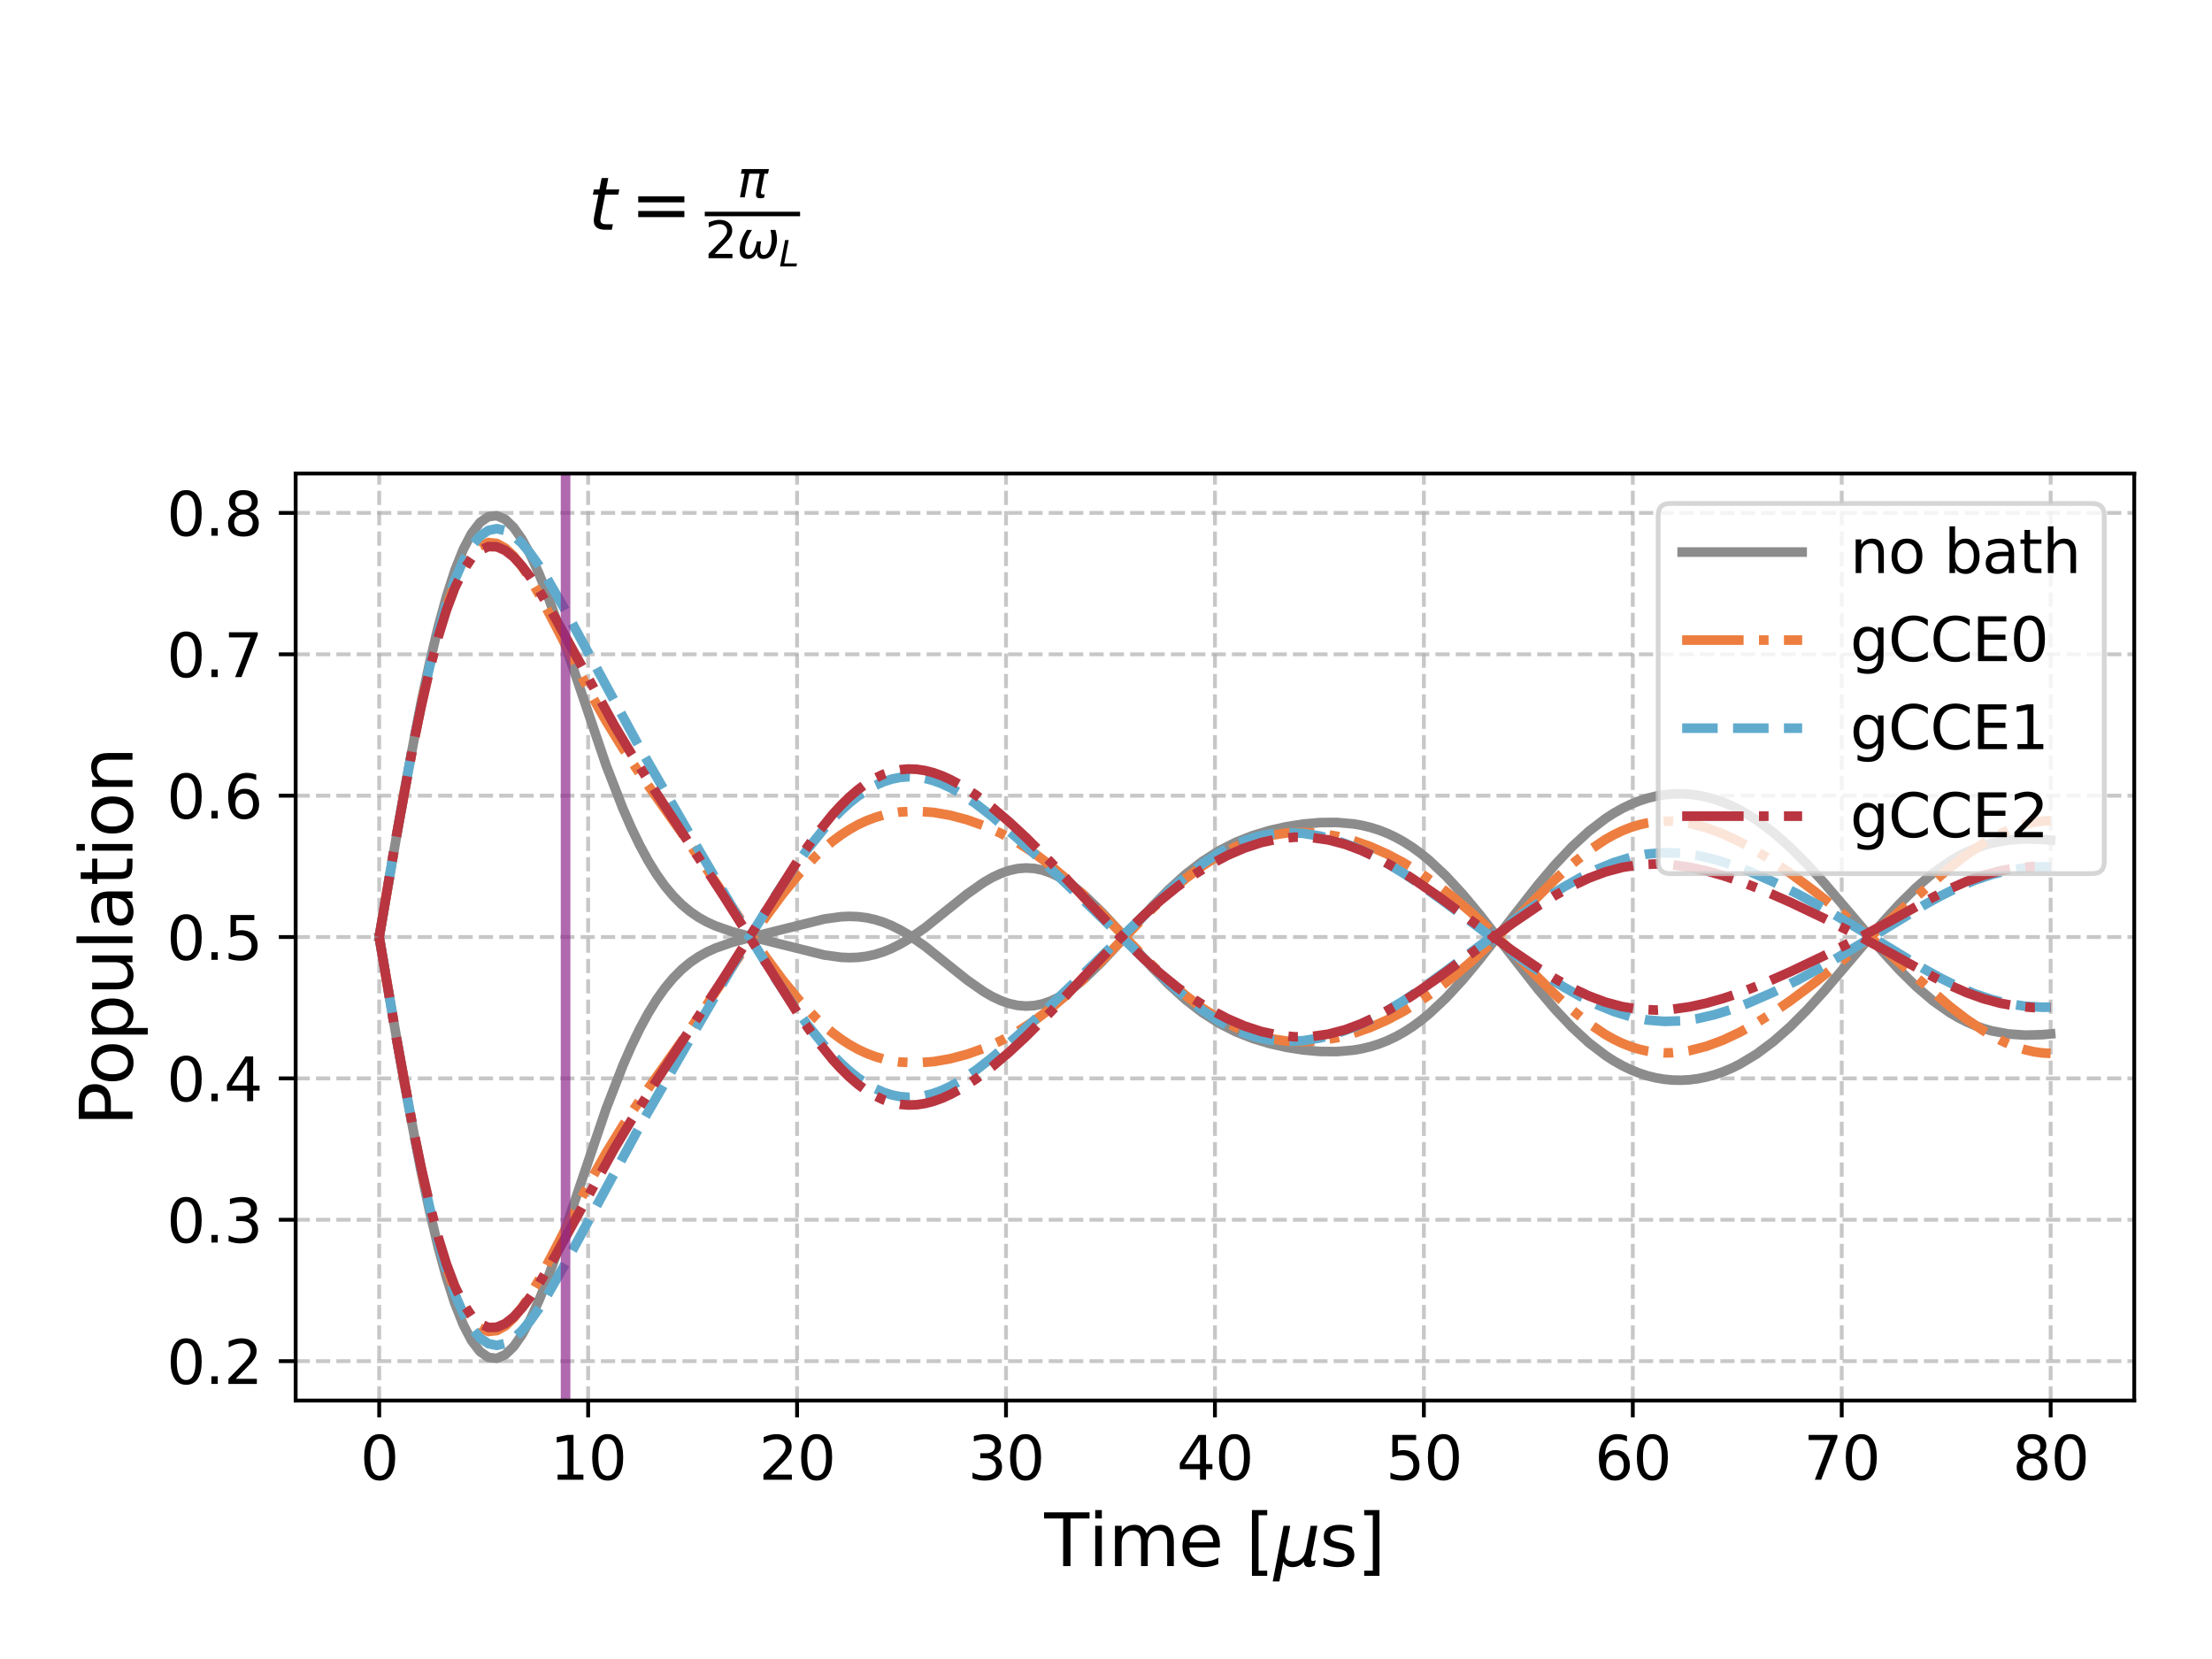 <?xml version="1.0" encoding="utf-8" standalone="no"?>
<!DOCTYPE svg PUBLIC "-//W3C//DTD SVG 1.1//EN"
  "http://www.w3.org/Graphics/SVG/1.1/DTD/svg11.dtd">
<svg xmlns:xlink="http://www.w3.org/1999/xlink" width="460.8pt" height="345.6pt" viewBox="0 0 460.8 345.6" xmlns="http://www.w3.org/2000/svg" version="1.1">
 <defs>
  <style type="text/css">*{stroke-linejoin: round; stroke-linecap: butt}</style>
 </defs>
 <g id="figure_1">
  <g id="patch_1">
   <path d="M 0 345.6 
L 460.8 345.6 
L 460.8 0 
L 0 0 
z
" style="fill: #ffffff"/>
  </g>
  <g id="axes_1">
   <g id="patch_2">
    <path d="M 61.588 291.757 
L 444.6 291.757 
L 444.6 98.639 
L 61.588 98.639 
z
" style="fill: #ffffff"/>
   </g>
   <g id="matplotlib.axis_1">
    <g id="xtick_1">
     <g id="line2d_1">
      <path d="M 78.998 291.757 
L 78.998 98.639 
" clip-path="url(#p03e86ca064)" style="fill: none; stroke-dasharray: 2.96,1.28; stroke-dashoffset: 0; stroke: #b0b0b0; stroke-opacity: 0.7; stroke-width: 0.8"/>
     </g>
     <g id="line2d_2">
      <defs>
       <path id="m49afbc84fb" d="M 0 0 
L 0 3.5 
" style="stroke: #000000; stroke-width: 0.8"/>
      </defs>
      <g>
       <use xlink:href="#m49afbc84fb" x="78.998" y="291.757" style="stroke: #000000; stroke-width: 0.8"/>
      </g>
     </g>
     <g id="text_1">
      <!-- 0 -->
      <g transform="translate(75.023 308.251) scale(0.125 -0.125)">
       <defs>
        <path id="DejaVuSans-30" d="M 2034 4250 
Q 1547 4250 1301 3770 
Q 1056 3291 1056 2328 
Q 1056 1369 1301 889 
Q 1547 409 2034 409 
Q 2525 409 2770 889 
Q 3016 1369 3016 2328 
Q 3016 3291 2770 3770 
Q 2525 4250 2034 4250 
z
M 2034 4750 
Q 2819 4750 3233 4129 
Q 3647 3509 3647 2328 
Q 3647 1150 3233 529 
Q 2819 -91 2034 -91 
Q 1250 -91 836 529 
Q 422 1150 422 2328 
Q 422 3509 836 4129 
Q 1250 4750 2034 4750 
z
" transform="scale(0.016)"/>
       </defs>
       <use xlink:href="#DejaVuSans-30"/>
      </g>
     </g>
    </g>
    <g id="xtick_2">
     <g id="line2d_3">
      <path d="M 122.522 291.757 
L 122.522 98.639 
" clip-path="url(#p03e86ca064)" style="fill: none; stroke-dasharray: 2.96,1.28; stroke-dashoffset: 0; stroke: #b0b0b0; stroke-opacity: 0.7; stroke-width: 0.8"/>
     </g>
     <g id="line2d_4">
      <g>
       <use xlink:href="#m49afbc84fb" x="122.522" y="291.757" style="stroke: #000000; stroke-width: 0.8"/>
      </g>
     </g>
     <g id="text_2">
      <!-- 10 -->
      <g transform="translate(114.572 308.251) scale(0.125 -0.125)">
       <defs>
        <path id="DejaVuSans-31" d="M 794 531 
L 1825 531 
L 1825 4091 
L 703 3866 
L 703 4441 
L 1819 4666 
L 2450 4666 
L 2450 531 
L 3481 531 
L 3481 0 
L 794 0 
L 794 531 
z
" transform="scale(0.016)"/>
       </defs>
       <use xlink:href="#DejaVuSans-31"/>
       <use xlink:href="#DejaVuSans-30" transform="translate(63.623 0)"/>
      </g>
     </g>
    </g>
    <g id="xtick_3">
     <g id="line2d_5">
      <path d="M 166.046 291.757 
L 166.046 98.639 
" clip-path="url(#p03e86ca064)" style="fill: none; stroke-dasharray: 2.96,1.28; stroke-dashoffset: 0; stroke: #b0b0b0; stroke-opacity: 0.7; stroke-width: 0.8"/>
     </g>
     <g id="line2d_6">
      <g>
       <use xlink:href="#m49afbc84fb" x="166.046" y="291.757" style="stroke: #000000; stroke-width: 0.8"/>
      </g>
     </g>
     <g id="text_3">
      <!-- 20 -->
      <g transform="translate(158.096 308.251) scale(0.125 -0.125)">
       <defs>
        <path id="DejaVuSans-32" d="M 1228 531 
L 3431 531 
L 3431 0 
L 469 0 
L 469 531 
Q 828 903 1448 1529 
Q 2069 2156 2228 2338 
Q 2531 2678 2651 2914 
Q 2772 3150 2772 3378 
Q 2772 3750 2511 3984 
Q 2250 4219 1831 4219 
Q 1534 4219 1204 4116 
Q 875 4013 500 3803 
L 500 4441 
Q 881 4594 1212 4672 
Q 1544 4750 1819 4750 
Q 2544 4750 2975 4387 
Q 3406 4025 3406 3419 
Q 3406 3131 3298 2873 
Q 3191 2616 2906 2266 
Q 2828 2175 2409 1742 
Q 1991 1309 1228 531 
z
" transform="scale(0.016)"/>
       </defs>
       <use xlink:href="#DejaVuSans-32"/>
       <use xlink:href="#DejaVuSans-30" transform="translate(63.623 0)"/>
      </g>
     </g>
    </g>
    <g id="xtick_4">
     <g id="line2d_7">
      <path d="M 209.57 291.757 
L 209.57 98.639 
" clip-path="url(#p03e86ca064)" style="fill: none; stroke-dasharray: 2.96,1.28; stroke-dashoffset: 0; stroke: #b0b0b0; stroke-opacity: 0.7; stroke-width: 0.8"/>
     </g>
     <g id="line2d_8">
      <g>
       <use xlink:href="#m49afbc84fb" x="209.57" y="291.757" style="stroke: #000000; stroke-width: 0.8"/>
      </g>
     </g>
     <g id="text_4">
      <!-- 30 -->
      <g transform="translate(201.62 308.251) scale(0.125 -0.125)">
       <defs>
        <path id="DejaVuSans-33" d="M 2597 2516 
Q 3050 2419 3304 2112 
Q 3559 1806 3559 1356 
Q 3559 666 3084 287 
Q 2609 -91 1734 -91 
Q 1441 -91 1130 -33 
Q 819 25 488 141 
L 488 750 
Q 750 597 1062 519 
Q 1375 441 1716 441 
Q 2309 441 2620 675 
Q 2931 909 2931 1356 
Q 2931 1769 2642 2001 
Q 2353 2234 1838 2234 
L 1294 2234 
L 1294 2753 
L 1863 2753 
Q 2328 2753 2575 2939 
Q 2822 3125 2822 3475 
Q 2822 3834 2567 4026 
Q 2313 4219 1838 4219 
Q 1578 4219 1281 4162 
Q 984 4106 628 3988 
L 628 4550 
Q 988 4650 1302 4700 
Q 1616 4750 1894 4750 
Q 2613 4750 3031 4423 
Q 3450 4097 3450 3541 
Q 3450 3153 3228 2886 
Q 3006 2619 2597 2516 
z
" transform="scale(0.016)"/>
       </defs>
       <use xlink:href="#DejaVuSans-33"/>
       <use xlink:href="#DejaVuSans-30" transform="translate(63.623 0)"/>
      </g>
     </g>
    </g>
    <g id="xtick_5">
     <g id="line2d_9">
      <path d="M 253.094 291.757 
L 253.094 98.639 
" clip-path="url(#p03e86ca064)" style="fill: none; stroke-dasharray: 2.96,1.28; stroke-dashoffset: 0; stroke: #b0b0b0; stroke-opacity: 0.7; stroke-width: 0.8"/>
     </g>
     <g id="line2d_10">
      <g>
       <use xlink:href="#m49afbc84fb" x="253.094" y="291.757" style="stroke: #000000; stroke-width: 0.8"/>
      </g>
     </g>
     <g id="text_5">
      <!-- 40 -->
      <g transform="translate(245.144 308.251) scale(0.125 -0.125)">
       <defs>
        <path id="DejaVuSans-34" d="M 2419 4116 
L 825 1625 
L 2419 1625 
L 2419 4116 
z
M 2253 4666 
L 3047 4666 
L 3047 1625 
L 3713 1625 
L 3713 1100 
L 3047 1100 
L 3047 0 
L 2419 0 
L 2419 1100 
L 313 1100 
L 313 1709 
L 2253 4666 
z
" transform="scale(0.016)"/>
       </defs>
       <use xlink:href="#DejaVuSans-34"/>
       <use xlink:href="#DejaVuSans-30" transform="translate(63.623 0)"/>
      </g>
     </g>
    </g>
    <g id="xtick_6">
     <g id="line2d_11">
      <path d="M 296.618 291.757 
L 296.618 98.639 
" clip-path="url(#p03e86ca064)" style="fill: none; stroke-dasharray: 2.96,1.28; stroke-dashoffset: 0; stroke: #b0b0b0; stroke-opacity: 0.7; stroke-width: 0.8"/>
     </g>
     <g id="line2d_12">
      <g>
       <use xlink:href="#m49afbc84fb" x="296.618" y="291.757" style="stroke: #000000; stroke-width: 0.8"/>
      </g>
     </g>
     <g id="text_6">
      <!-- 50 -->
      <g transform="translate(288.668 308.251) scale(0.125 -0.125)">
       <defs>
        <path id="DejaVuSans-35" d="M 691 4666 
L 3169 4666 
L 3169 4134 
L 1269 4134 
L 1269 2991 
Q 1406 3038 1543 3061 
Q 1681 3084 1819 3084 
Q 2600 3084 3056 2656 
Q 3513 2228 3513 1497 
Q 3513 744 3044 326 
Q 2575 -91 1722 -91 
Q 1428 -91 1123 -41 
Q 819 9 494 109 
L 494 744 
Q 775 591 1075 516 
Q 1375 441 1709 441 
Q 2250 441 2565 725 
Q 2881 1009 2881 1497 
Q 2881 1984 2565 2268 
Q 2250 2553 1709 2553 
Q 1456 2553 1204 2497 
Q 953 2441 691 2322 
L 691 4666 
z
" transform="scale(0.016)"/>
       </defs>
       <use xlink:href="#DejaVuSans-35"/>
       <use xlink:href="#DejaVuSans-30" transform="translate(63.623 0)"/>
      </g>
     </g>
    </g>
    <g id="xtick_7">
     <g id="line2d_13">
      <path d="M 340.142 291.757 
L 340.142 98.639 
" clip-path="url(#p03e86ca064)" style="fill: none; stroke-dasharray: 2.96,1.28; stroke-dashoffset: 0; stroke: #b0b0b0; stroke-opacity: 0.7; stroke-width: 0.8"/>
     </g>
     <g id="line2d_14">
      <g>
       <use xlink:href="#m49afbc84fb" x="340.142" y="291.757" style="stroke: #000000; stroke-width: 0.8"/>
      </g>
     </g>
     <g id="text_7">
      <!-- 60 -->
      <g transform="translate(332.192 308.251) scale(0.125 -0.125)">
       <defs>
        <path id="DejaVuSans-36" d="M 2113 2584 
Q 1688 2584 1439 2293 
Q 1191 2003 1191 1497 
Q 1191 994 1439 701 
Q 1688 409 2113 409 
Q 2538 409 2786 701 
Q 3034 994 3034 1497 
Q 3034 2003 2786 2293 
Q 2538 2584 2113 2584 
z
M 3366 4563 
L 3366 3988 
Q 3128 4100 2886 4159 
Q 2644 4219 2406 4219 
Q 1781 4219 1451 3797 
Q 1122 3375 1075 2522 
Q 1259 2794 1537 2939 
Q 1816 3084 2150 3084 
Q 2853 3084 3261 2657 
Q 3669 2231 3669 1497 
Q 3669 778 3244 343 
Q 2819 -91 2113 -91 
Q 1303 -91 875 529 
Q 447 1150 447 2328 
Q 447 3434 972 4092 
Q 1497 4750 2381 4750 
Q 2619 4750 2861 4703 
Q 3103 4656 3366 4563 
z
" transform="scale(0.016)"/>
       </defs>
       <use xlink:href="#DejaVuSans-36"/>
       <use xlink:href="#DejaVuSans-30" transform="translate(63.623 0)"/>
      </g>
     </g>
    </g>
    <g id="xtick_8">
     <g id="line2d_15">
      <path d="M 383.666 291.757 
L 383.666 98.639 
" clip-path="url(#p03e86ca064)" style="fill: none; stroke-dasharray: 2.96,1.28; stroke-dashoffset: 0; stroke: #b0b0b0; stroke-opacity: 0.7; stroke-width: 0.8"/>
     </g>
     <g id="line2d_16">
      <g>
       <use xlink:href="#m49afbc84fb" x="383.666" y="291.757" style="stroke: #000000; stroke-width: 0.8"/>
      </g>
     </g>
     <g id="text_8">
      <!-- 70 -->
      <g transform="translate(375.716 308.251) scale(0.125 -0.125)">
       <defs>
        <path id="DejaVuSans-37" d="M 525 4666 
L 3525 4666 
L 3525 4397 
L 1831 0 
L 1172 0 
L 2766 4134 
L 525 4134 
L 525 4666 
z
" transform="scale(0.016)"/>
       </defs>
       <use xlink:href="#DejaVuSans-37"/>
       <use xlink:href="#DejaVuSans-30" transform="translate(63.623 0)"/>
      </g>
     </g>
    </g>
    <g id="xtick_9">
     <g id="line2d_17">
      <path d="M 427.19 291.757 
L 427.19 98.639 
" clip-path="url(#p03e86ca064)" style="fill: none; stroke-dasharray: 2.96,1.28; stroke-dashoffset: 0; stroke: #b0b0b0; stroke-opacity: 0.7; stroke-width: 0.8"/>
     </g>
     <g id="line2d_18">
      <g>
       <use xlink:href="#m49afbc84fb" x="427.19" y="291.757" style="stroke: #000000; stroke-width: 0.8"/>
      </g>
     </g>
     <g id="text_9">
      <!-- 80 -->
      <g transform="translate(419.24 308.251) scale(0.125 -0.125)">
       <defs>
        <path id="DejaVuSans-38" d="M 2034 2216 
Q 1584 2216 1326 1975 
Q 1069 1734 1069 1313 
Q 1069 891 1326 650 
Q 1584 409 2034 409 
Q 2484 409 2743 651 
Q 3003 894 3003 1313 
Q 3003 1734 2745 1975 
Q 2488 2216 2034 2216 
z
M 1403 2484 
Q 997 2584 770 2862 
Q 544 3141 544 3541 
Q 544 4100 942 4425 
Q 1341 4750 2034 4750 
Q 2731 4750 3128 4425 
Q 3525 4100 3525 3541 
Q 3525 3141 3298 2862 
Q 3072 2584 2669 2484 
Q 3125 2378 3379 2068 
Q 3634 1759 3634 1313 
Q 3634 634 3220 271 
Q 2806 -91 2034 -91 
Q 1263 -91 848 271 
Q 434 634 434 1313 
Q 434 1759 690 2068 
Q 947 2378 1403 2484 
z
M 1172 3481 
Q 1172 3119 1398 2916 
Q 1625 2713 2034 2713 
Q 2441 2713 2670 2916 
Q 2900 3119 2900 3481 
Q 2900 3844 2670 4047 
Q 2441 4250 2034 4250 
Q 1625 4250 1398 4047 
Q 1172 3844 1172 3481 
z
" transform="scale(0.016)"/>
       </defs>
       <use xlink:href="#DejaVuSans-38"/>
       <use xlink:href="#DejaVuSans-30" transform="translate(63.623 0)"/>
      </g>
     </g>
    </g>
    <g id="text_10">
     <!-- Time [$\mu$s] -->
     <g transform="translate(217.544 326.25) scale(0.15 -0.15)">
      <defs>
       <path id="DejaVuSans-54" d="M -19 4666 
L 3928 4666 
L 3928 4134 
L 2272 4134 
L 2272 0 
L 1638 0 
L 1638 4134 
L -19 4134 
L -19 4666 
z
" transform="scale(0.016)"/>
       <path id="DejaVuSans-69" d="M 603 3500 
L 1178 3500 
L 1178 0 
L 603 0 
L 603 3500 
z
M 603 4863 
L 1178 4863 
L 1178 4134 
L 603 4134 
L 603 4863 
z
" transform="scale(0.016)"/>
       <path id="DejaVuSans-6d" d="M 3328 2828 
Q 3544 3216 3844 3400 
Q 4144 3584 4550 3584 
Q 5097 3584 5394 3201 
Q 5691 2819 5691 2113 
L 5691 0 
L 5113 0 
L 5113 2094 
Q 5113 2597 4934 2840 
Q 4756 3084 4391 3084 
Q 3944 3084 3684 2787 
Q 3425 2491 3425 1978 
L 3425 0 
L 2847 0 
L 2847 2094 
Q 2847 2600 2669 2842 
Q 2491 3084 2119 3084 
Q 1678 3084 1418 2786 
Q 1159 2488 1159 1978 
L 1159 0 
L 581 0 
L 581 3500 
L 1159 3500 
L 1159 2956 
Q 1356 3278 1631 3431 
Q 1906 3584 2284 3584 
Q 2666 3584 2933 3390 
Q 3200 3197 3328 2828 
z
" transform="scale(0.016)"/>
       <path id="DejaVuSans-65" d="M 3597 1894 
L 3597 1613 
L 953 1613 
Q 991 1019 1311 708 
Q 1631 397 2203 397 
Q 2534 397 2845 478 
Q 3156 559 3463 722 
L 3463 178 
Q 3153 47 2828 -22 
Q 2503 -91 2169 -91 
Q 1331 -91 842 396 
Q 353 884 353 1716 
Q 353 2575 817 3079 
Q 1281 3584 2069 3584 
Q 2775 3584 3186 3129 
Q 3597 2675 3597 1894 
z
M 3022 2063 
Q 3016 2534 2758 2815 
Q 2500 3097 2075 3097 
Q 1594 3097 1305 2825 
Q 1016 2553 972 2059 
L 3022 2063 
z
" transform="scale(0.016)"/>
       <path id="DejaVuSans-20" transform="scale(0.016)"/>
       <path id="DejaVuSans-5b" d="M 550 4863 
L 1875 4863 
L 1875 4416 
L 1125 4416 
L 1125 -397 
L 1875 -397 
L 1875 -844 
L 550 -844 
L 550 4863 
z
" transform="scale(0.016)"/>
       <path id="DejaVuSans-Oblique-3bc" d="M -84 -1331 
L 856 3500 
L 1434 3500 
L 1009 1322 
Q 997 1256 987 1175 
Q 978 1094 978 1013 
Q 978 722 1161 565 
Q 1344 409 1684 409 
Q 2147 409 2431 671 
Q 2716 934 2816 1459 
L 3213 3500 
L 3788 3500 
L 3266 809 
Q 3253 750 3248 706 
Q 3244 663 3244 628 
Q 3244 531 3283 486 
Q 3322 441 3406 441 
Q 3438 441 3492 456 
Q 3547 472 3647 513 
L 3559 50 
Q 3422 -19 3297 -55 
Q 3172 -91 3053 -91 
Q 2847 -91 2730 40 
Q 2613 172 2613 403 
Q 2438 153 2195 31 
Q 1953 -91 1625 -91 
Q 1334 -91 1117 43 
Q 900 178 831 397 
L 494 -1331 
L -84 -1331 
z
" transform="scale(0.016)"/>
       <path id="DejaVuSans-73" d="M 2834 3397 
L 2834 2853 
Q 2591 2978 2328 3040 
Q 2066 3103 1784 3103 
Q 1356 3103 1142 2972 
Q 928 2841 928 2578 
Q 928 2378 1081 2264 
Q 1234 2150 1697 2047 
L 1894 2003 
Q 2506 1872 2764 1633 
Q 3022 1394 3022 966 
Q 3022 478 2636 193 
Q 2250 -91 1575 -91 
Q 1294 -91 989 -36 
Q 684 19 347 128 
L 347 722 
Q 666 556 975 473 
Q 1284 391 1588 391 
Q 1994 391 2212 530 
Q 2431 669 2431 922 
Q 2431 1156 2273 1281 
Q 2116 1406 1581 1522 
L 1381 1569 
Q 847 1681 609 1914 
Q 372 2147 372 2553 
Q 372 3047 722 3315 
Q 1072 3584 1716 3584 
Q 2034 3584 2315 3537 
Q 2597 3491 2834 3397 
z
" transform="scale(0.016)"/>
       <path id="DejaVuSans-5d" d="M 1947 4863 
L 1947 -844 
L 622 -844 
L 622 -397 
L 1369 -397 
L 1369 4416 
L 622 4416 
L 622 4863 
L 1947 4863 
z
" transform="scale(0.016)"/>
      </defs>
      <use xlink:href="#DejaVuSans-54" transform="translate(0 0.016)"/>
      <use xlink:href="#DejaVuSans-69" transform="translate(61.084 0.016)"/>
      <use xlink:href="#DejaVuSans-6d" transform="translate(88.867 0.016)"/>
      <use xlink:href="#DejaVuSans-65" transform="translate(186.279 0.016)"/>
      <use xlink:href="#DejaVuSans-20" transform="translate(247.803 0.016)"/>
      <use xlink:href="#DejaVuSans-5b" transform="translate(279.59 0.016)"/>
      <use xlink:href="#DejaVuSans-Oblique-3bc" transform="translate(318.604 0.016)"/>
      <use xlink:href="#DejaVuSans-73" transform="translate(382.227 0.016)"/>
      <use xlink:href="#DejaVuSans-5d" transform="translate(434.326 0.016)"/>
     </g>
    </g>
   </g>
   <g id="matplotlib.axis_2">
    <g id="ytick_1">
     <g id="line2d_19">
      <path d="M 61.588 283.548 
L 444.6 283.548 
" clip-path="url(#p03e86ca064)" style="fill: none; stroke-dasharray: 2.96,1.28; stroke-dashoffset: 0; stroke: #b0b0b0; stroke-opacity: 0.7; stroke-width: 0.8"/>
     </g>
     <g id="line2d_20">
      <defs>
       <path id="m01a079fa4f" d="M 0 0 
L -3.5 0 
" style="stroke: #000000; stroke-width: 0.8"/>
      </defs>
      <g>
       <use xlink:href="#m01a079fa4f" x="61.588" y="283.548" style="stroke: #000000; stroke-width: 0.8"/>
      </g>
     </g>
     <g id="text_11">
      <!-- 0.2 -->
      <g transform="translate(34.717 288.295) scale(0.125 -0.125)">
       <defs>
        <path id="DejaVuSans-2e" d="M 684 794 
L 1344 794 
L 1344 0 
L 684 0 
L 684 794 
z
" transform="scale(0.016)"/>
       </defs>
       <use xlink:href="#DejaVuSans-30"/>
       <use xlink:href="#DejaVuSans-2e" transform="translate(63.623 0)"/>
       <use xlink:href="#DejaVuSans-32" transform="translate(95.41 0)"/>
      </g>
     </g>
    </g>
    <g id="ytick_2">
     <g id="line2d_21">
      <path d="M 61.588 254.099 
L 444.6 254.099 
" clip-path="url(#p03e86ca064)" style="fill: none; stroke-dasharray: 2.96,1.28; stroke-dashoffset: 0; stroke: #b0b0b0; stroke-opacity: 0.7; stroke-width: 0.8"/>
     </g>
     <g id="line2d_22">
      <g>
       <use xlink:href="#m01a079fa4f" x="61.588" y="254.099" style="stroke: #000000; stroke-width: 0.8"/>
      </g>
     </g>
     <g id="text_12">
      <!-- 0.3 -->
      <g transform="translate(34.717 258.846) scale(0.125 -0.125)">
       <use xlink:href="#DejaVuSans-30"/>
       <use xlink:href="#DejaVuSans-2e" transform="translate(63.623 0)"/>
       <use xlink:href="#DejaVuSans-33" transform="translate(95.41 0)"/>
      </g>
     </g>
    </g>
    <g id="ytick_3">
     <g id="line2d_23">
      <path d="M 61.588 224.65 
L 444.6 224.65 
" clip-path="url(#p03e86ca064)" style="fill: none; stroke-dasharray: 2.96,1.28; stroke-dashoffset: 0; stroke: #b0b0b0; stroke-opacity: 0.7; stroke-width: 0.8"/>
     </g>
     <g id="line2d_24">
      <g>
       <use xlink:href="#m01a079fa4f" x="61.588" y="224.65" style="stroke: #000000; stroke-width: 0.8"/>
      </g>
     </g>
     <g id="text_13">
      <!-- 0.4 -->
      <g transform="translate(34.717 229.397) scale(0.125 -0.125)">
       <use xlink:href="#DejaVuSans-30"/>
       <use xlink:href="#DejaVuSans-2e" transform="translate(63.623 0)"/>
       <use xlink:href="#DejaVuSans-34" transform="translate(95.41 0)"/>
      </g>
     </g>
    </g>
    <g id="ytick_4">
     <g id="line2d_25">
      <path d="M 61.588 195.201 
L 444.6 195.201 
" clip-path="url(#p03e86ca064)" style="fill: none; stroke-dasharray: 2.96,1.28; stroke-dashoffset: 0; stroke: #b0b0b0; stroke-opacity: 0.7; stroke-width: 0.8"/>
     </g>
     <g id="line2d_26">
      <g>
       <use xlink:href="#m01a079fa4f" x="61.588" y="195.201" style="stroke: #000000; stroke-width: 0.8"/>
      </g>
     </g>
     <g id="text_14">
      <!-- 0.5 -->
      <g transform="translate(34.717 199.948) scale(0.125 -0.125)">
       <use xlink:href="#DejaVuSans-30"/>
       <use xlink:href="#DejaVuSans-2e" transform="translate(63.623 0)"/>
       <use xlink:href="#DejaVuSans-35" transform="translate(95.41 0)"/>
      </g>
     </g>
    </g>
    <g id="ytick_5">
     <g id="line2d_27">
      <path d="M 61.588 165.752 
L 444.6 165.752 
" clip-path="url(#p03e86ca064)" style="fill: none; stroke-dasharray: 2.96,1.28; stroke-dashoffset: 0; stroke: #b0b0b0; stroke-opacity: 0.7; stroke-width: 0.8"/>
     </g>
     <g id="line2d_28">
      <g>
       <use xlink:href="#m01a079fa4f" x="61.588" y="165.752" style="stroke: #000000; stroke-width: 0.8"/>
      </g>
     </g>
     <g id="text_15">
      <!-- 0.6 -->
      <g transform="translate(34.717 170.499) scale(0.125 -0.125)">
       <use xlink:href="#DejaVuSans-30"/>
       <use xlink:href="#DejaVuSans-2e" transform="translate(63.623 0)"/>
       <use xlink:href="#DejaVuSans-36" transform="translate(95.41 0)"/>
      </g>
     </g>
    </g>
    <g id="ytick_6">
     <g id="line2d_29">
      <path d="M 61.588 136.303 
L 444.6 136.303 
" clip-path="url(#p03e86ca064)" style="fill: none; stroke-dasharray: 2.96,1.28; stroke-dashoffset: 0; stroke: #b0b0b0; stroke-opacity: 0.7; stroke-width: 0.8"/>
     </g>
     <g id="line2d_30">
      <g>
       <use xlink:href="#m01a079fa4f" x="61.588" y="136.303" style="stroke: #000000; stroke-width: 0.8"/>
      </g>
     </g>
     <g id="text_16">
      <!-- 0.7 -->
      <g transform="translate(34.717 141.05) scale(0.125 -0.125)">
       <use xlink:href="#DejaVuSans-30"/>
       <use xlink:href="#DejaVuSans-2e" transform="translate(63.623 0)"/>
       <use xlink:href="#DejaVuSans-37" transform="translate(95.41 0)"/>
      </g>
     </g>
    </g>
    <g id="ytick_7">
     <g id="line2d_31">
      <path d="M 61.588 106.854 
L 444.6 106.854 
" clip-path="url(#p03e86ca064)" style="fill: none; stroke-dasharray: 2.96,1.28; stroke-dashoffset: 0; stroke: #b0b0b0; stroke-opacity: 0.7; stroke-width: 0.8"/>
     </g>
     <g id="line2d_32">
      <g>
       <use xlink:href="#m01a079fa4f" x="61.588" y="106.854" style="stroke: #000000; stroke-width: 0.8"/>
      </g>
     </g>
     <g id="text_17">
      <!-- 0.8 -->
      <g transform="translate(34.717 111.601) scale(0.125 -0.125)">
       <use xlink:href="#DejaVuSans-30"/>
       <use xlink:href="#DejaVuSans-2e" transform="translate(63.623 0)"/>
       <use xlink:href="#DejaVuSans-38" transform="translate(95.41 0)"/>
      </g>
     </g>
    </g>
    <g id="text_18">
     <!-- Population -->
     <g transform="translate(27.598 234.598) rotate(-90) scale(0.15 -0.15)">
      <defs>
       <path id="DejaVuSans-50" d="M 1259 4147 
L 1259 2394 
L 2053 2394 
Q 2494 2394 2734 2622 
Q 2975 2850 2975 3272 
Q 2975 3691 2734 3919 
Q 2494 4147 2053 4147 
L 1259 4147 
z
M 628 4666 
L 2053 4666 
Q 2838 4666 3239 4311 
Q 3641 3956 3641 3272 
Q 3641 2581 3239 2228 
Q 2838 1875 2053 1875 
L 1259 1875 
L 1259 0 
L 628 0 
L 628 4666 
z
" transform="scale(0.016)"/>
       <path id="DejaVuSans-6f" d="M 1959 3097 
Q 1497 3097 1228 2736 
Q 959 2375 959 1747 
Q 959 1119 1226 758 
Q 1494 397 1959 397 
Q 2419 397 2687 759 
Q 2956 1122 2956 1747 
Q 2956 2369 2687 2733 
Q 2419 3097 1959 3097 
z
M 1959 3584 
Q 2709 3584 3137 3096 
Q 3566 2609 3566 1747 
Q 3566 888 3137 398 
Q 2709 -91 1959 -91 
Q 1206 -91 779 398 
Q 353 888 353 1747 
Q 353 2609 779 3096 
Q 1206 3584 1959 3584 
z
" transform="scale(0.016)"/>
       <path id="DejaVuSans-70" d="M 1159 525 
L 1159 -1331 
L 581 -1331 
L 581 3500 
L 1159 3500 
L 1159 2969 
Q 1341 3281 1617 3432 
Q 1894 3584 2278 3584 
Q 2916 3584 3314 3078 
Q 3713 2572 3713 1747 
Q 3713 922 3314 415 
Q 2916 -91 2278 -91 
Q 1894 -91 1617 61 
Q 1341 213 1159 525 
z
M 3116 1747 
Q 3116 2381 2855 2742 
Q 2594 3103 2138 3103 
Q 1681 3103 1420 2742 
Q 1159 2381 1159 1747 
Q 1159 1113 1420 752 
Q 1681 391 2138 391 
Q 2594 391 2855 752 
Q 3116 1113 3116 1747 
z
" transform="scale(0.016)"/>
       <path id="DejaVuSans-75" d="M 544 1381 
L 544 3500 
L 1119 3500 
L 1119 1403 
Q 1119 906 1312 657 
Q 1506 409 1894 409 
Q 2359 409 2629 706 
Q 2900 1003 2900 1516 
L 2900 3500 
L 3475 3500 
L 3475 0 
L 2900 0 
L 2900 538 
Q 2691 219 2414 64 
Q 2138 -91 1772 -91 
Q 1169 -91 856 284 
Q 544 659 544 1381 
z
M 1991 3584 
L 1991 3584 
z
" transform="scale(0.016)"/>
       <path id="DejaVuSans-6c" d="M 603 4863 
L 1178 4863 
L 1178 0 
L 603 0 
L 603 4863 
z
" transform="scale(0.016)"/>
       <path id="DejaVuSans-61" d="M 2194 1759 
Q 1497 1759 1228 1600 
Q 959 1441 959 1056 
Q 959 750 1161 570 
Q 1363 391 1709 391 
Q 2188 391 2477 730 
Q 2766 1069 2766 1631 
L 2766 1759 
L 2194 1759 
z
M 3341 1997 
L 3341 0 
L 2766 0 
L 2766 531 
Q 2569 213 2275 61 
Q 1981 -91 1556 -91 
Q 1019 -91 701 211 
Q 384 513 384 1019 
Q 384 1609 779 1909 
Q 1175 2209 1959 2209 
L 2766 2209 
L 2766 2266 
Q 2766 2663 2505 2880 
Q 2244 3097 1772 3097 
Q 1472 3097 1187 3025 
Q 903 2953 641 2809 
L 641 3341 
Q 956 3463 1253 3523 
Q 1550 3584 1831 3584 
Q 2591 3584 2966 3190 
Q 3341 2797 3341 1997 
z
" transform="scale(0.016)"/>
       <path id="DejaVuSans-74" d="M 1172 4494 
L 1172 3500 
L 2356 3500 
L 2356 3053 
L 1172 3053 
L 1172 1153 
Q 1172 725 1289 603 
Q 1406 481 1766 481 
L 2356 481 
L 2356 0 
L 1766 0 
Q 1100 0 847 248 
Q 594 497 594 1153 
L 594 3053 
L 172 3053 
L 172 3500 
L 594 3500 
L 594 4494 
L 1172 4494 
z
" transform="scale(0.016)"/>
       <path id="DejaVuSans-6e" d="M 3513 2113 
L 3513 0 
L 2938 0 
L 2938 2094 
Q 2938 2591 2744 2837 
Q 2550 3084 2163 3084 
Q 1697 3084 1428 2787 
Q 1159 2491 1159 1978 
L 1159 0 
L 581 0 
L 581 3500 
L 1159 3500 
L 1159 2956 
Q 1366 3272 1645 3428 
Q 1925 3584 2291 3584 
Q 2894 3584 3203 3211 
Q 3513 2838 3513 2113 
z
" transform="scale(0.016)"/>
      </defs>
      <use xlink:href="#DejaVuSans-50"/>
      <use xlink:href="#DejaVuSans-6f" transform="translate(56.678 0)"/>
      <use xlink:href="#DejaVuSans-70" transform="translate(117.859 0)"/>
      <use xlink:href="#DejaVuSans-75" transform="translate(181.336 0)"/>
      <use xlink:href="#DejaVuSans-6c" transform="translate(244.715 0)"/>
      <use xlink:href="#DejaVuSans-61" transform="translate(272.498 0)"/>
      <use xlink:href="#DejaVuSans-74" transform="translate(333.777 0)"/>
      <use xlink:href="#DejaVuSans-69" transform="translate(372.986 0)"/>
      <use xlink:href="#DejaVuSans-6f" transform="translate(400.77 0)"/>
      <use xlink:href="#DejaVuSans-6e" transform="translate(461.951 0)"/>
     </g>
    </g>
   </g>
   <g id="line2d_33">
    <path d="M 78.998 195.198 
L 84.247 164.625 
L 87.746 146.266 
L 89.496 138.099 
L 91.246 130.755 
L 92.995 124.325 
L 94.745 118.879 
L 96.495 114.467 
L 98.245 111.118 
L 99.994 108.839 
L 101.744 107.616 
L 103.494 107.417 
L 105.243 108.188 
L 106.993 109.863 
L 108.743 112.357 
L 110.493 115.576 
L 112.242 119.416 
L 113.992 123.768 
L 117.491 133.554 
L 126.24 159.355 
L 129.739 168.385 
L 131.489 172.389 
L 133.239 176.014 
L 134.989 179.248 
L 136.738 182.089 
L 138.488 184.549 
L 140.238 186.646 
L 141.987 188.41 
L 143.737 189.874 
L 145.487 191.076 
L 147.237 192.058 
L 148.986 192.86 
L 152.486 194.086 
L 157.735 195.471 
L 171.732 198.951 
L 175.232 199.426 
L 176.982 199.497 
L 178.731 199.433 
L 180.481 199.217 
L 182.231 198.84 
L 183.98 198.296 
L 185.73 197.583 
L 187.48 196.707 
L 189.23 195.68 
L 192.729 193.243 
L 197.978 189.029 
L 201.478 186.234 
L 204.977 183.786 
L 206.727 182.778 
L 208.476 181.954 
L 210.226 181.339 
L 211.976 180.952 
L 213.726 180.809 
L 215.475 180.916 
L 217.225 181.278 
L 218.975 181.891 
L 220.724 182.745 
L 222.474 183.825 
L 224.224 185.112 
L 225.974 186.584 
L 229.473 189.969 
L 232.972 193.744 
L 239.971 201.5 
L 243.471 205.069 
L 246.97 208.241 
L 250.47 210.945 
L 253.969 213.17 
L 257.468 214.945 
L 260.968 216.329 
L 264.467 217.388 
L 267.967 218.177 
L 271.466 218.727 
L 274.965 219.036 
L 278.465 219.069 
L 281.964 218.763 
L 283.714 218.457 
L 285.464 218.036 
L 287.213 217.49 
L 288.963 216.81 
L 290.713 215.987 
L 292.463 215.017 
L 294.212 213.895 
L 295.962 212.62 
L 297.712 211.195 
L 301.211 207.912 
L 304.711 204.117 
L 308.21 199.919 
L 313.459 193.185 
L 320.458 184.24 
L 323.957 180.127 
L 327.457 176.418 
L 330.956 173.198 
L 334.456 170.519 
L 336.205 169.391 
L 337.955 168.405 
L 339.705 167.56 
L 341.455 166.855 
L 343.204 166.288 
L 344.954 165.858 
L 346.704 165.562 
L 348.453 165.398 
L 350.203 165.364 
L 351.953 165.459 
L 353.702 165.683 
L 355.452 166.034 
L 357.202 166.513 
L 358.952 167.121 
L 360.701 167.857 
L 362.451 168.721 
L 365.95 170.834 
L 369.45 173.447 
L 372.949 176.53 
L 376.449 180.031 
L 379.948 183.869 
L 385.197 190.019 
L 392.196 198.253 
L 395.696 202.07 
L 399.195 205.52 
L 402.694 208.506 
L 406.194 210.968 
L 407.944 211.994 
L 409.693 212.882 
L 411.443 213.634 
L 413.193 214.256 
L 414.942 214.752 
L 418.442 215.399 
L 421.941 215.639 
L 425.441 215.541 
L 427.19 215.384 
L 427.19 215.384 
" clip-path="url(#p03e86ca064)" style="fill: none; stroke: #8c8c8c; stroke-width: 2; stroke-linecap: square"/>
   </g>
   <g id="line2d_34">
    <path d="M 78.998 195.198 
L 84.247 225.771 
L 87.746 244.13 
L 89.496 252.297 
L 91.246 259.641 
L 92.995 266.071 
L 94.745 271.517 
L 96.495 275.929 
L 98.245 279.278 
L 99.994 281.557 
L 101.744 282.78 
L 103.494 282.979 
L 105.243 282.207 
L 106.993 280.533 
L 108.743 278.039 
L 110.493 274.82 
L 112.242 270.98 
L 113.992 266.628 
L 117.491 256.842 
L 126.24 231.041 
L 129.739 222.011 
L 131.489 218.007 
L 133.239 214.381 
L 134.989 211.148 
L 136.738 208.307 
L 138.488 205.847 
L 140.238 203.75 
L 141.987 201.986 
L 143.737 200.522 
L 145.487 199.32 
L 147.237 198.338 
L 148.986 197.535 
L 152.486 196.31 
L 157.735 194.924 
L 171.732 191.444 
L 175.232 190.97 
L 176.982 190.899 
L 178.731 190.963 
L 180.481 191.178 
L 182.231 191.555 
L 183.98 192.1 
L 185.73 192.813 
L 187.48 193.689 
L 189.23 194.716 
L 192.729 197.153 
L 197.978 201.367 
L 201.478 204.162 
L 204.977 206.61 
L 206.727 207.618 
L 208.476 208.442 
L 210.226 209.057 
L 211.976 209.444 
L 213.726 209.587 
L 215.475 209.479 
L 217.225 209.117 
L 218.975 208.505 
L 220.724 207.651 
L 222.474 206.571 
L 224.224 205.284 
L 225.974 203.812 
L 229.473 200.427 
L 232.972 196.652 
L 239.971 188.896 
L 243.471 185.327 
L 246.97 182.155 
L 250.47 179.45 
L 253.969 177.226 
L 257.468 175.451 
L 260.968 174.067 
L 264.467 173.008 
L 267.967 172.219 
L 271.466 171.669 
L 274.965 171.36 
L 278.465 171.327 
L 281.964 171.633 
L 283.714 171.939 
L 285.464 172.359 
L 287.213 172.906 
L 288.963 173.586 
L 290.713 174.409 
L 292.463 175.379 
L 294.212 176.501 
L 295.962 177.776 
L 297.712 179.201 
L 301.211 182.484 
L 304.711 186.279 
L 308.21 190.477 
L 313.459 197.21 
L 320.458 206.156 
L 323.957 210.269 
L 327.457 213.978 
L 330.956 217.198 
L 334.456 219.876 
L 336.205 221.005 
L 337.955 221.991 
L 339.705 222.836 
L 341.455 223.541 
L 343.204 224.107 
L 344.954 224.538 
L 346.704 224.834 
L 348.453 224.998 
L 350.203 225.032 
L 351.953 224.937 
L 353.702 224.713 
L 355.452 224.362 
L 357.202 223.883 
L 358.952 223.275 
L 360.701 222.539 
L 362.451 221.675 
L 365.95 219.562 
L 369.45 216.949 
L 372.949 213.866 
L 376.449 210.365 
L 379.948 206.527 
L 385.197 200.377 
L 392.196 192.143 
L 395.696 188.326 
L 399.195 184.876 
L 402.694 181.89 
L 406.194 179.428 
L 407.944 178.402 
L 409.693 177.514 
L 411.443 176.762 
L 413.193 176.14 
L 414.942 175.643 
L 418.442 174.997 
L 421.941 174.757 
L 425.441 174.855 
L 427.19 175.012 
L 427.19 175.012 
" clip-path="url(#p03e86ca064)" style="fill: none; stroke: #8c8c8c; stroke-width: 2; stroke-linecap: square"/>
   </g>
   <g id="line2d_35">
    <path d="M 78.998 195.198 
L 82.497 174.603 
L 85.997 155.493 
L 87.746 146.907 
L 89.496 139.148 
L 91.246 132.319 
L 92.995 126.494 
L 94.745 121.718 
L 96.495 118.007 
L 98.245 115.349 
L 99.994 113.707 
L 101.744 113.02 
L 103.494 113.209 
L 105.243 114.179 
L 106.993 115.826 
L 108.743 118.038 
L 110.493 120.702 
L 112.242 123.71 
L 115.742 130.351 
L 122.741 143.966 
L 126.24 150.187 
L 129.739 155.872 
L 133.239 161.111 
L 141.987 173.449 
L 147.237 181.07 
L 159.485 199.323 
L 162.984 204.082 
L 166.483 208.373 
L 169.983 212.094 
L 171.732 213.719 
L 173.482 215.182 
L 175.232 216.481 
L 176.982 217.616 
L 178.731 218.591 
L 180.481 219.41 
L 182.231 220.078 
L 183.98 220.601 
L 185.73 220.986 
L 187.48 221.242 
L 190.979 221.407 
L 194.479 221.157 
L 197.978 220.549 
L 201.478 219.619 
L 204.977 218.375 
L 208.476 216.813 
L 211.976 214.907 
L 215.475 212.638 
L 218.975 210.001 
L 222.474 207.01 
L 225.974 203.717 
L 231.223 198.39 
L 239.971 189.372 
L 243.471 186.05 
L 246.97 183.037 
L 250.47 180.397 
L 253.969 178.166 
L 257.468 176.364 
L 260.968 174.995 
L 264.467 174.057 
L 267.967 173.531 
L 271.466 173.394 
L 274.965 173.626 
L 278.465 174.205 
L 281.964 175.12 
L 285.464 176.36 
L 288.963 177.914 
L 292.463 179.771 
L 295.962 181.924 
L 299.461 184.366 
L 302.961 187.092 
L 306.46 190.085 
L 309.96 193.313 
L 315.209 198.474 
L 323.957 207.184 
L 327.457 210.361 
L 330.956 213.178 
L 334.456 215.53 
L 336.205 216.506 
L 337.955 217.341 
L 339.705 218.03 
L 341.455 218.573 
L 343.204 218.969 
L 344.954 219.219 
L 346.704 219.329 
L 348.453 219.303 
L 350.203 219.148 
L 351.953 218.87 
L 355.452 217.973 
L 358.952 216.673 
L 362.451 215.025 
L 365.95 213.077 
L 369.45 210.881 
L 372.949 208.48 
L 378.198 204.57 
L 383.448 200.371 
L 390.446 194.419 
L 406.194 180.73 
L 409.693 178.045 
L 413.193 175.675 
L 416.692 173.709 
L 418.442 172.904 
L 420.192 172.231 
L 421.941 171.696 
L 423.691 171.303 
L 425.441 171.056 
L 427.19 170.954 
L 427.19 170.954 
" clip-path="url(#p03e86ca064)" style="fill: none; stroke-dasharray: 12.8,3.2,2,3.2; stroke-dashoffset: 0; stroke: #ed7e40; stroke-width: 2"/>
   </g>
   <g id="line2d_36">
    <path d="M 78.998 195.198 
L 82.497 215.793 
L 85.997 234.903 
L 87.746 243.489 
L 89.496 251.247 
L 91.246 258.077 
L 92.995 263.902 
L 94.745 268.678 
L 96.495 272.389 
L 98.245 275.047 
L 99.994 276.689 
L 101.744 277.375 
L 103.494 277.187 
L 105.243 276.217 
L 106.993 274.57 
L 108.743 272.358 
L 110.493 269.693 
L 112.242 266.686 
L 115.742 260.045 
L 122.741 246.43 
L 126.24 240.209 
L 129.739 234.524 
L 133.239 229.285 
L 141.987 216.946 
L 147.237 209.325 
L 159.485 191.073 
L 162.984 186.313 
L 166.483 182.023 
L 169.983 178.302 
L 171.732 176.677 
L 173.482 175.214 
L 175.232 173.915 
L 176.982 172.78 
L 178.731 171.805 
L 180.481 170.986 
L 182.231 170.318 
L 183.98 169.795 
L 185.73 169.41 
L 187.48 169.154 
L 190.979 168.989 
L 194.479 169.239 
L 197.978 169.847 
L 201.478 170.777 
L 204.977 172.021 
L 208.476 173.583 
L 211.976 175.489 
L 215.475 177.758 
L 218.975 180.395 
L 222.474 183.386 
L 225.974 186.679 
L 231.223 192.006 
L 239.971 201.024 
L 243.471 204.346 
L 246.97 207.359 
L 250.47 209.999 
L 253.969 212.229 
L 257.468 214.032 
L 260.968 215.401 
L 264.467 216.339 
L 267.967 216.865 
L 271.466 217.001 
L 274.965 216.77 
L 278.465 216.191 
L 281.964 215.276 
L 285.464 214.035 
L 288.963 212.482 
L 292.463 210.625 
L 295.962 208.472 
L 299.461 206.029 
L 302.961 203.304 
L 306.46 200.311 
L 309.96 197.083 
L 315.209 191.922 
L 323.957 183.212 
L 327.457 180.035 
L 330.956 177.218 
L 334.456 174.866 
L 336.205 173.89 
L 337.955 173.055 
L 339.705 172.365 
L 341.455 171.823 
L 343.204 171.427 
L 344.954 171.177 
L 346.704 171.067 
L 348.453 171.093 
L 350.203 171.248 
L 351.953 171.526 
L 355.452 172.423 
L 358.952 173.723 
L 362.451 175.371 
L 365.95 177.319 
L 369.45 179.515 
L 372.949 181.916 
L 378.198 185.826 
L 383.448 190.025 
L 390.446 195.977 
L 406.194 209.666 
L 409.693 212.351 
L 413.193 214.721 
L 416.692 216.687 
L 418.442 217.492 
L 420.192 218.165 
L 421.941 218.7 
L 423.691 219.093 
L 425.441 219.34 
L 427.19 219.442 
L 427.19 219.442 
" clip-path="url(#p03e86ca064)" style="fill: none; stroke-dasharray: 12.8,3.2,2,3.2; stroke-dashoffset: 0; stroke: #ed7e40; stroke-width: 2"/>
   </g>
   <g id="line2d_37">
    <path d="M 78.998 195.198 
L 82.497 174.594 
L 85.997 155.42 
L 87.746 146.762 
L 89.496 138.89 
L 91.246 131.903 
L 92.995 125.868 
L 94.745 120.826 
L 96.495 116.79 
L 98.245 113.748 
L 99.994 111.663 
L 101.744 110.482 
L 103.494 110.132 
L 105.243 110.531 
L 106.993 111.588 
L 108.743 113.209 
L 110.493 115.3 
L 112.242 117.771 
L 113.992 120.537 
L 117.491 126.663 
L 133.239 155.691 
L 143.737 173.898 
L 155.985 194.871 
L 161.234 203.377 
L 164.734 208.662 
L 168.233 213.521 
L 171.732 217.851 
L 173.482 219.786 
L 175.232 221.553 
L 176.982 223.141 
L 178.731 224.538 
L 180.481 225.737 
L 182.231 226.731 
L 183.98 227.514 
L 185.73 228.084 
L 187.48 228.439 
L 189.23 228.58 
L 190.979 228.511 
L 192.729 228.237 
L 194.479 227.769 
L 196.228 227.118 
L 197.978 226.298 
L 199.728 225.326 
L 203.227 222.999 
L 206.727 220.282 
L 211.976 215.748 
L 218.975 209.296 
L 227.723 200.923 
L 243.471 185.66 
L 246.97 182.63 
L 250.47 179.933 
L 253.969 177.653 
L 257.468 175.85 
L 259.218 175.137 
L 260.968 174.552 
L 262.717 174.094 
L 264.467 173.761 
L 266.217 173.55 
L 267.967 173.456 
L 271.466 173.604 
L 274.965 174.166 
L 278.465 175.103 
L 281.964 176.382 
L 285.464 177.975 
L 288.963 179.85 
L 292.463 181.977 
L 295.962 184.318 
L 301.211 188.119 
L 316.959 199.862 
L 322.208 203.409 
L 325.707 205.583 
L 329.207 207.56 
L 332.706 209.289 
L 336.205 210.72 
L 339.705 211.8 
L 343.204 212.491 
L 346.704 212.775 
L 350.203 212.661 
L 353.702 212.176 
L 357.202 211.363 
L 360.701 210.275 
L 364.201 208.965 
L 369.45 206.669 
L 374.699 204.053 
L 379.948 201.175 
L 386.947 197.019 
L 400.945 188.476 
L 404.444 186.554 
L 407.944 184.825 
L 411.443 183.347 
L 414.942 182.165 
L 418.442 181.306 
L 421.941 180.778 
L 425.441 180.573 
L 427.19 180.586 
L 427.19 180.586 
" clip-path="url(#p03e86ca064)" style="fill: none; stroke-dasharray: 7.4,3.2; stroke-dashoffset: 0; stroke: #60abcd; stroke-width: 2"/>
   </g>
   <g id="line2d_38">
    <path d="M 78.998 195.198 
L 82.497 215.801 
L 85.997 234.975 
L 87.746 243.634 
L 89.496 251.506 
L 91.246 258.493 
L 92.995 264.528 
L 94.745 269.57 
L 96.495 273.606 
L 98.245 276.648 
L 99.994 278.732 
L 101.744 279.914 
L 103.494 280.264 
L 105.243 279.865 
L 106.993 278.808 
L 108.743 277.187 
L 110.493 275.096 
L 112.242 272.625 
L 113.992 269.859 
L 117.491 263.733 
L 133.239 234.705 
L 143.737 216.498 
L 155.985 195.524 
L 161.234 187.019 
L 164.734 181.734 
L 168.233 176.875 
L 171.732 172.545 
L 173.482 170.61 
L 175.232 168.842 
L 176.982 167.255 
L 178.731 165.857 
L 180.481 164.659 
L 182.231 163.665 
L 183.98 162.882 
L 185.73 162.312 
L 187.48 161.957 
L 189.23 161.816 
L 190.979 161.885 
L 192.729 162.159 
L 194.479 162.627 
L 196.228 163.278 
L 197.978 164.098 
L 199.728 165.07 
L 203.227 167.397 
L 206.727 170.114 
L 211.976 174.648 
L 218.975 181.1 
L 227.723 189.473 
L 243.471 204.736 
L 246.97 207.766 
L 250.47 210.463 
L 253.969 212.743 
L 257.468 214.546 
L 259.218 215.259 
L 260.968 215.844 
L 262.717 216.302 
L 264.467 216.635 
L 266.217 216.846 
L 267.967 216.94 
L 271.466 216.792 
L 274.965 216.23 
L 278.465 215.292 
L 281.964 214.014 
L 285.464 212.421 
L 288.963 210.546 
L 292.463 208.419 
L 295.962 206.078 
L 301.211 202.277 
L 316.959 190.534 
L 322.208 186.987 
L 325.707 184.813 
L 329.207 182.836 
L 332.706 181.106 
L 336.205 179.676 
L 339.705 178.596 
L 343.204 177.905 
L 346.704 177.621 
L 350.203 177.735 
L 353.702 178.22 
L 357.202 179.033 
L 360.701 180.121 
L 364.201 181.431 
L 369.45 183.727 
L 374.699 186.343 
L 379.948 189.221 
L 386.947 193.377 
L 400.945 201.92 
L 404.444 203.842 
L 407.944 205.57 
L 411.443 207.049 
L 414.942 208.231 
L 418.442 209.09 
L 421.941 209.618 
L 425.441 209.823 
L 427.19 209.81 
L 427.19 209.81 
" clip-path="url(#p03e86ca064)" style="fill: none; stroke-dasharray: 7.4,3.2; stroke-dashoffset: 0; stroke: #60abcd; stroke-width: 2"/>
   </g>
   <g id="line2d_39">
    <path d="M 78.998 195.198 
L 82.497 174.621 
L 85.997 155.619 
L 87.746 147.132 
L 89.496 139.496 
L 91.246 132.805 
L 92.995 127.121 
L 94.745 122.474 
L 96.495 118.864 
L 98.245 116.263 
L 99.994 114.618 
L 101.744 113.861 
L 103.494 113.909 
L 105.243 114.668 
L 106.993 116.044 
L 108.743 117.937 
L 110.493 120.253 
L 112.242 122.901 
L 115.742 128.869 
L 127.99 151.128 
L 131.489 156.971 
L 136.738 165.232 
L 150.736 186.646 
L 166.483 211.558 
L 169.983 216.452 
L 173.482 220.779 
L 175.232 222.684 
L 176.982 224.394 
L 178.731 225.898 
L 180.481 227.184 
L 182.231 228.245 
L 183.98 229.077 
L 185.73 229.677 
L 187.48 230.05 
L 189.23 230.2 
L 190.979 230.138 
L 192.729 229.873 
L 194.479 229.418 
L 196.228 228.789 
L 197.978 228 
L 199.728 227.067 
L 203.227 224.826 
L 206.727 222.174 
L 210.226 219.191 
L 213.726 215.943 
L 218.975 210.692 
L 225.974 203.271 
L 232.972 195.887 
L 238.222 190.731 
L 241.721 187.596 
L 245.22 184.756 
L 248.72 182.235 
L 252.219 180.042 
L 255.719 178.186 
L 259.218 176.676 
L 262.717 175.527 
L 266.217 174.762 
L 269.716 174.403 
L 273.216 174.47 
L 276.715 174.967 
L 280.215 175.885 
L 283.714 177.196 
L 287.213 178.856 
L 290.713 180.81 
L 294.212 183.001 
L 299.461 186.612 
L 308.21 193.047 
L 315.209 198.135 
L 320.458 201.697 
L 323.957 203.865 
L 327.457 205.804 
L 330.956 207.456 
L 334.456 208.768 
L 337.955 209.703 
L 341.455 210.248 
L 344.954 210.414 
L 348.453 210.234 
L 351.953 209.742 
L 355.452 208.981 
L 358.952 207.992 
L 362.451 206.812 
L 367.7 204.753 
L 372.949 202.437 
L 379.948 199.106 
L 386.947 195.567 
L 393.946 191.774 
L 402.694 186.919 
L 406.194 185.153 
L 409.693 183.608 
L 413.193 182.345 
L 416.692 181.402 
L 420.192 180.788 
L 423.691 180.495 
L 427.19 180.506 
L 427.19 180.506 
" clip-path="url(#p03e86ca064)" style="fill: none; stroke-dasharray: 12.8,3.2,2,3.2; stroke-dashoffset: 0; stroke: #b93540; stroke-width: 2"/>
   </g>
   <g id="line2d_40">
    <path d="M 78.998 195.198 
L 82.497 215.775 
L 85.997 234.777 
L 87.746 243.264 
L 89.496 250.9 
L 91.246 257.591 
L 92.995 263.275 
L 94.745 267.922 
L 96.495 271.532 
L 98.245 274.133 
L 99.994 275.778 
L 101.744 276.535 
L 103.494 276.487 
L 105.243 275.727 
L 106.993 274.352 
L 108.743 272.459 
L 110.493 270.143 
L 112.242 267.495 
L 115.742 261.527 
L 127.99 239.268 
L 131.489 233.425 
L 136.738 225.164 
L 150.736 203.75 
L 166.483 178.838 
L 169.983 173.944 
L 173.482 169.617 
L 175.232 167.712 
L 176.982 166.002 
L 178.731 164.498 
L 180.481 163.212 
L 182.231 162.151 
L 183.98 161.319 
L 185.73 160.719 
L 187.48 160.346 
L 189.23 160.196 
L 190.979 160.258 
L 192.729 160.523 
L 194.479 160.978 
L 196.228 161.607 
L 197.978 162.396 
L 199.728 163.329 
L 203.227 165.57 
L 206.727 168.222 
L 210.226 171.205 
L 213.726 174.452 
L 218.975 179.704 
L 225.974 187.125 
L 232.972 194.508 
L 238.222 199.665 
L 241.721 202.8 
L 245.22 205.64 
L 248.72 208.161 
L 252.219 210.354 
L 255.719 212.21 
L 259.218 213.72 
L 262.717 214.869 
L 266.217 215.634 
L 269.716 215.993 
L 273.216 215.926 
L 276.715 215.429 
L 280.215 214.51 
L 283.714 213.2 
L 287.213 211.54 
L 290.713 209.586 
L 294.212 207.394 
L 299.461 203.784 
L 308.21 197.349 
L 315.209 192.26 
L 320.458 188.699 
L 323.957 186.531 
L 327.457 184.592 
L 330.956 182.94 
L 334.456 181.628 
L 337.955 180.693 
L 341.455 180.148 
L 344.954 179.981 
L 348.453 180.162 
L 351.953 180.654 
L 355.452 181.415 
L 358.952 182.404 
L 362.451 183.584 
L 367.7 185.643 
L 372.949 187.959 
L 379.948 191.29 
L 386.947 194.829 
L 393.946 198.622 
L 402.694 203.477 
L 406.194 205.243 
L 409.693 206.788 
L 413.193 208.051 
L 416.692 208.994 
L 420.192 209.608 
L 423.691 209.901 
L 427.19 209.89 
L 427.19 209.89 
" clip-path="url(#p03e86ca064)" style="fill: none; stroke-dasharray: 12.8,3.2,2,3.2; stroke-dashoffset: 0; stroke: #b93540; stroke-width: 2"/>
   </g>
   <g id="line2d_41">
    <path d="M 117.817 291.757 
L 117.817 98.639 
" clip-path="url(#p03e86ca064)" style="fill: none; stroke: #8f288c; stroke-opacity: 0.7; stroke-width: 2; stroke-linecap: square"/>
   </g>
   <g id="patch_3">
    <path d="M 61.588 291.757 
L 61.588 98.639 
" style="fill: none; stroke: #000000; stroke-width: 0.8; stroke-linejoin: miter; stroke-linecap: square"/>
   </g>
   <g id="patch_4">
    <path d="M 444.6 291.757 
L 444.6 98.639 
" style="fill: none; stroke: #000000; stroke-width: 0.8; stroke-linejoin: miter; stroke-linecap: square"/>
   </g>
   <g id="patch_5">
    <path d="M 61.588 291.757 
L 444.6 291.757 
" style="fill: none; stroke: #000000; stroke-width: 0.8; stroke-linejoin: miter; stroke-linecap: square"/>
   </g>
   <g id="patch_6">
    <path d="M 61.588 98.639 
L 444.6 98.639 
" style="fill: none; stroke: #000000; stroke-width: 0.8; stroke-linejoin: miter; stroke-linecap: square"/>
   </g>
   <g id="text_19">
    <!-- $t=\frac{\pi}{2\omega_L}$ -->
    <g transform="translate(122.522 47.956) scale(0.15 -0.15)">
     <defs>
      <path id="DejaVuSans-Oblique-74" d="M 2706 3500 
L 2619 3053 
L 1472 3053 
L 1100 1153 
Q 1081 1047 1072 975 
Q 1063 903 1063 863 
Q 1063 663 1183 572 
Q 1303 481 1569 481 
L 2150 481 
L 2053 0 
L 1503 0 
Q 991 0 739 200 
Q 488 400 488 806 
Q 488 878 497 964 
Q 506 1050 525 1153 
L 897 3053 
L 409 3053 
L 500 3500 
L 978 3500 
L 1172 4494 
L 1747 4494 
L 1556 3500 
L 2706 3500 
z
" transform="scale(0.016)"/>
      <path id="DejaVuSans-3d" d="M 678 2906 
L 4684 2906 
L 4684 2381 
L 678 2381 
L 678 2906 
z
M 678 1631 
L 4684 1631 
L 4684 1100 
L 678 1100 
L 678 1631 
z
" transform="scale(0.016)"/>
      <path id="DejaVuSans-Oblique-3c0" d="M 584 3500 
L 3938 3500 
L 3825 2925 
L 3384 2925 
L 2966 775 
Q 2922 550 2981 450 
Q 3038 353 3209 353 
Q 3256 353 3325 363 
Q 3397 369 3419 372 
L 3338 -44 
Q 3222 -84 3103 -103 
Q 2981 -122 2866 -122 
Q 2491 -122 2388 81 
Q 2284 288 2391 838 
L 2797 2925 
L 1506 2925 
L 938 0 
L 350 0 
L 919 2925 
L 472 2925 
L 584 3500 
z
" transform="scale(0.016)"/>
      <path id="DejaVuSans-Oblique-3c9" d="M 1369 -91 
Q 72 -91 434 1766 
Q 575 2500 1256 3500 
L 1875 3500 
Q 1231 2500 1088 1750 
Q 819 397 1519 397 
Q 2166 397 2478 2078 
L 3009 2078 
Q 2669 388 3316 397 
Q 4013 403 4275 1750 
Q 4419 2500 4169 3500 
L 4788 3500 
Q 5075 2500 4934 1766 
Q 4578 -94 3278 -91 
Q 2428 -88 2503 844 
Q 2194 -91 1369 -91 
z
" transform="scale(0.016)"/>
      <path id="DejaVuSans-Oblique-4c" d="M 1075 4666 
L 1709 4666 
L 909 525 
L 3181 525 
L 3078 0 
L 172 0 
L 1075 4666 
z
" transform="scale(0.016)"/>
     </defs>
     <use xlink:href="#DejaVuSans-Oblique-74" transform="translate(0 0.588)"/>
     <use xlink:href="#DejaVuSans-3d" transform="translate(58.691 0.588)"/>
     <use xlink:href="#DejaVuSans-Oblique-3c0" transform="translate(206.963 45.719) scale(0.7)"/>
     <use xlink:href="#DejaVuSans-32" transform="translate(161.963 -38.819) scale(0.7)"/>
     <use xlink:href="#DejaVuSans-Oblique-3c9" transform="translate(206.499 -38.819) scale(0.7)"/>
     <use xlink:href="#DejaVuSans-Oblique-4c" transform="translate(265.117 -50.303) scale(0.49)"/>
     <path d="M 161.963 19.384 
L 161.963 25.634 
L 294.331 25.634 
L 294.331 19.384 
L 161.963 19.384 
z
"/>
    </g>
   </g>
   <g id="legend_1">
    <g id="patch_7">
     <path d="M 347.928 181.996 
L 435.853 181.996 
Q 438.353 181.996 438.353 179.497 
L 438.353 107.385 
Q 438.353 104.886 435.853 104.886 
L 347.928 104.886 
Q 345.429 104.886 345.429 107.385 
L 345.429 179.497 
Q 345.429 181.996 347.928 181.996 
z
" style="fill: #ffffff; opacity: 0.8; stroke: #cccccc; stroke-linejoin: miter"/>
    </g>
    <g id="line2d_42">
     <path d="M 350.427 115.005 
L 362.922 115.005 
L 375.417 115.005 
" style="fill: none; stroke: #8c8c8c; stroke-width: 2; stroke-linecap: square"/>
    </g>
    <g id="text_20">
     <!-- no bath -->
     <g transform="translate(385.413 119.378) scale(0.125 -0.125)">
      <defs>
       <path id="DejaVuSans-62" d="M 3116 1747 
Q 3116 2381 2855 2742 
Q 2594 3103 2138 3103 
Q 1681 3103 1420 2742 
Q 1159 2381 1159 1747 
Q 1159 1113 1420 752 
Q 1681 391 2138 391 
Q 2594 391 2855 752 
Q 3116 1113 3116 1747 
z
M 1159 2969 
Q 1341 3281 1617 3432 
Q 1894 3584 2278 3584 
Q 2916 3584 3314 3078 
Q 3713 2572 3713 1747 
Q 3713 922 3314 415 
Q 2916 -91 2278 -91 
Q 1894 -91 1617 61 
Q 1341 213 1159 525 
L 1159 0 
L 581 0 
L 581 4863 
L 1159 4863 
L 1159 2969 
z
" transform="scale(0.016)"/>
       <path id="DejaVuSans-68" d="M 3513 2113 
L 3513 0 
L 2938 0 
L 2938 2094 
Q 2938 2591 2744 2837 
Q 2550 3084 2163 3084 
Q 1697 3084 1428 2787 
Q 1159 2491 1159 1978 
L 1159 0 
L 581 0 
L 581 4863 
L 1159 4863 
L 1159 2956 
Q 1366 3272 1645 3428 
Q 1925 3584 2291 3584 
Q 2894 3584 3203 3211 
Q 3513 2838 3513 2113 
z
" transform="scale(0.016)"/>
      </defs>
      <use xlink:href="#DejaVuSans-6e"/>
      <use xlink:href="#DejaVuSans-6f" transform="translate(63.379 0)"/>
      <use xlink:href="#DejaVuSans-20" transform="translate(124.561 0)"/>
      <use xlink:href="#DejaVuSans-62" transform="translate(156.348 0)"/>
      <use xlink:href="#DejaVuSans-61" transform="translate(219.824 0)"/>
      <use xlink:href="#DejaVuSans-74" transform="translate(281.104 0)"/>
      <use xlink:href="#DejaVuSans-68" transform="translate(320.312 0)"/>
     </g>
    </g>
    <g id="line2d_43">
     <path d="M 350.427 133.345 
L 362.922 133.345 
L 375.417 133.345 
" style="fill: none; stroke-dasharray: 12.8,3.2,2,3.2; stroke-dashoffset: 0; stroke: #ed7e40; stroke-width: 2"/>
    </g>
    <g id="text_21">
     <!-- gCCE0 -->
     <g transform="translate(385.413 137.719) scale(0.125 -0.125)">
      <defs>
       <path id="DejaVuSans-67" d="M 2906 1791 
Q 2906 2416 2648 2759 
Q 2391 3103 1925 3103 
Q 1463 3103 1205 2759 
Q 947 2416 947 1791 
Q 947 1169 1205 825 
Q 1463 481 1925 481 
Q 2391 481 2648 825 
Q 2906 1169 2906 1791 
z
M 3481 434 
Q 3481 -459 3084 -895 
Q 2688 -1331 1869 -1331 
Q 1566 -1331 1297 -1286 
Q 1028 -1241 775 -1147 
L 775 -588 
Q 1028 -725 1275 -790 
Q 1522 -856 1778 -856 
Q 2344 -856 2625 -561 
Q 2906 -266 2906 331 
L 2906 616 
Q 2728 306 2450 153 
Q 2172 0 1784 0 
Q 1141 0 747 490 
Q 353 981 353 1791 
Q 353 2603 747 3093 
Q 1141 3584 1784 3584 
Q 2172 3584 2450 3431 
Q 2728 3278 2906 2969 
L 2906 3500 
L 3481 3500 
L 3481 434 
z
" transform="scale(0.016)"/>
       <path id="DejaVuSans-43" d="M 4122 4306 
L 4122 3641 
Q 3803 3938 3442 4084 
Q 3081 4231 2675 4231 
Q 1875 4231 1450 3742 
Q 1025 3253 1025 2328 
Q 1025 1406 1450 917 
Q 1875 428 2675 428 
Q 3081 428 3442 575 
Q 3803 722 4122 1019 
L 4122 359 
Q 3791 134 3420 21 
Q 3050 -91 2638 -91 
Q 1578 -91 968 557 
Q 359 1206 359 2328 
Q 359 3453 968 4101 
Q 1578 4750 2638 4750 
Q 3056 4750 3426 4639 
Q 3797 4528 4122 4306 
z
" transform="scale(0.016)"/>
       <path id="DejaVuSans-45" d="M 628 4666 
L 3578 4666 
L 3578 4134 
L 1259 4134 
L 1259 2753 
L 3481 2753 
L 3481 2222 
L 1259 2222 
L 1259 531 
L 3634 531 
L 3634 0 
L 628 0 
L 628 4666 
z
" transform="scale(0.016)"/>
      </defs>
      <use xlink:href="#DejaVuSans-67"/>
      <use xlink:href="#DejaVuSans-43" transform="translate(63.477 0)"/>
      <use xlink:href="#DejaVuSans-43" transform="translate(133.301 0)"/>
      <use xlink:href="#DejaVuSans-45" transform="translate(203.125 0)"/>
      <use xlink:href="#DejaVuSans-30" transform="translate(266.309 0)"/>
     </g>
    </g>
    <g id="line2d_44">
     <path d="M 350.427 151.686 
L 362.922 151.686 
L 375.417 151.686 
" style="fill: none; stroke-dasharray: 7.4,3.2; stroke-dashoffset: 0; stroke: #60abcd; stroke-width: 2"/>
    </g>
    <g id="text_22">
     <!-- gCCE1 -->
     <g transform="translate(385.413 156.059) scale(0.125 -0.125)">
      <use xlink:href="#DejaVuSans-67"/>
      <use xlink:href="#DejaVuSans-43" transform="translate(63.477 0)"/>
      <use xlink:href="#DejaVuSans-43" transform="translate(133.301 0)"/>
      <use xlink:href="#DejaVuSans-45" transform="translate(203.125 0)"/>
      <use xlink:href="#DejaVuSans-31" transform="translate(266.309 0)"/>
     </g>
    </g>
    <g id="line2d_45">
     <path d="M 350.427 170.026 
L 362.922 170.026 
L 375.417 170.026 
" style="fill: none; stroke-dasharray: 12.8,3.2,2,3.2; stroke-dashoffset: 0; stroke: #b93540; stroke-width: 2"/>
    </g>
    <g id="text_23">
     <!-- gCCE2 -->
     <g transform="translate(385.413 174.399) scale(0.125 -0.125)">
      <use xlink:href="#DejaVuSans-67"/>
      <use xlink:href="#DejaVuSans-43" transform="translate(63.477 0)"/>
      <use xlink:href="#DejaVuSans-43" transform="translate(133.301 0)"/>
      <use xlink:href="#DejaVuSans-45" transform="translate(203.125 0)"/>
      <use xlink:href="#DejaVuSans-32" transform="translate(266.309 0)"/>
     </g>
    </g>
   </g>
  </g>
 </g>
 <defs>
  <clipPath id="p03e86ca064">
   <rect x="61.588" y="98.639" width="383.012" height="193.118"/>
  </clipPath>
 </defs>
</svg>
